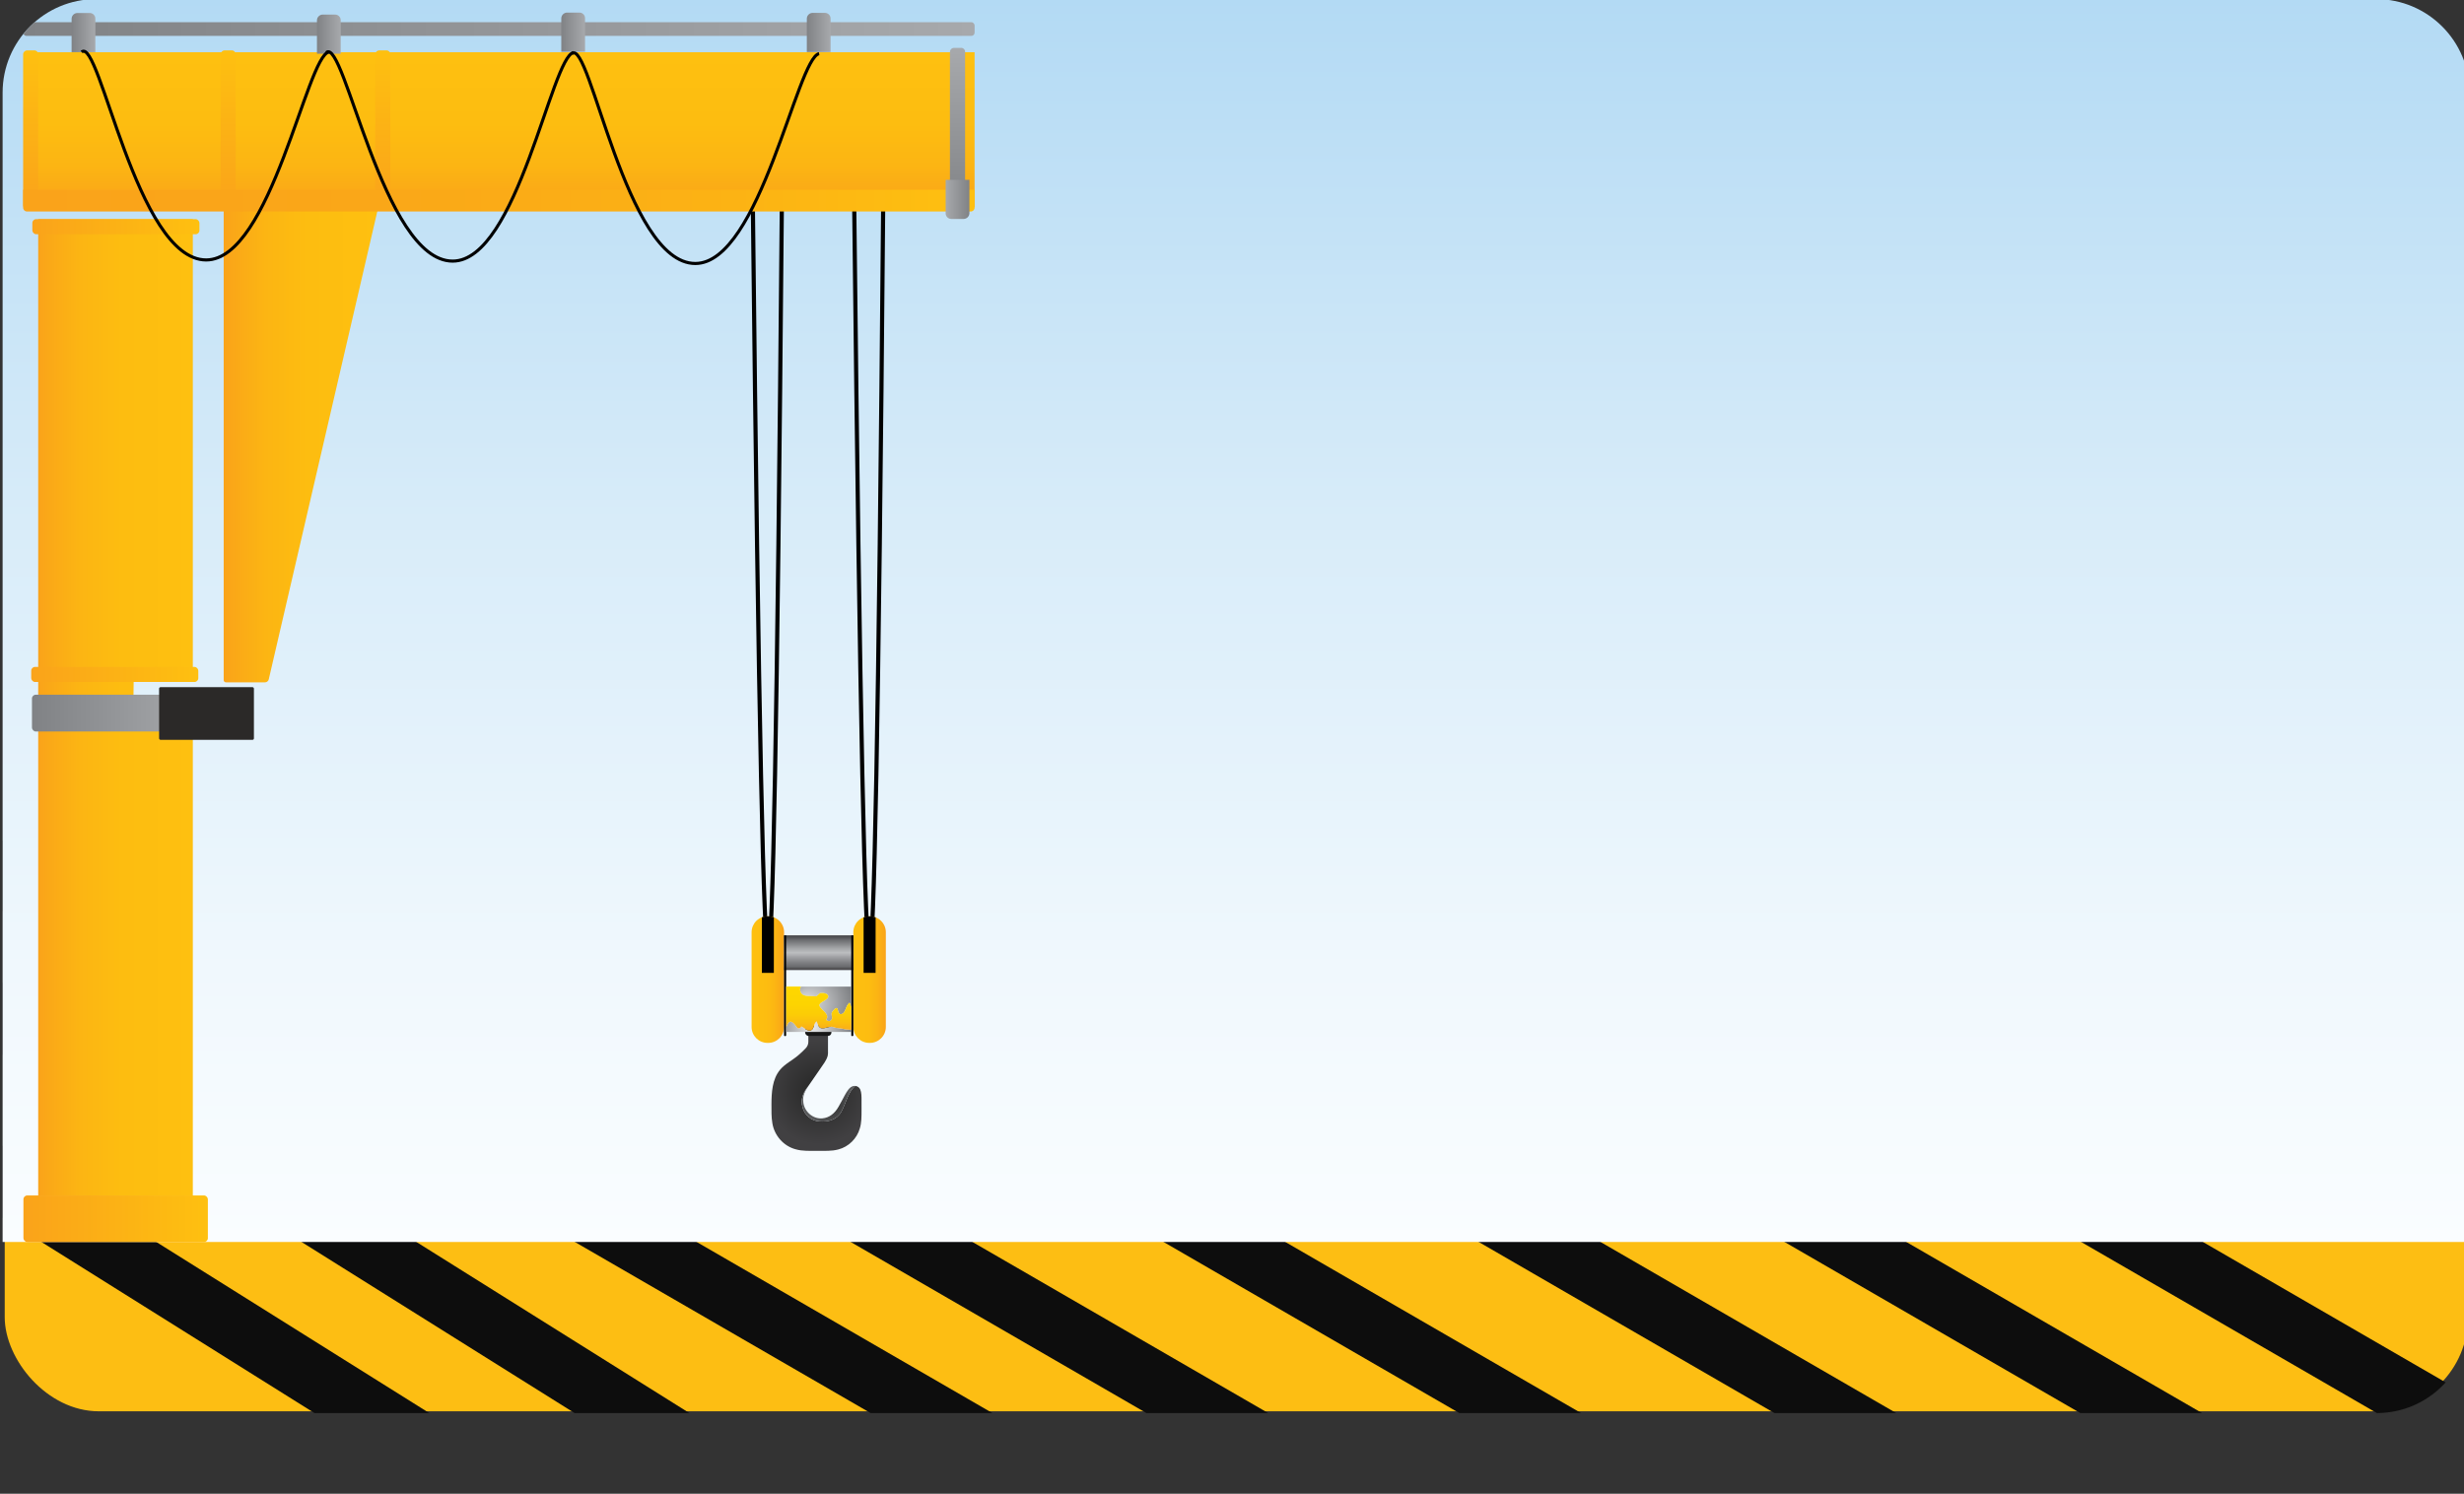 <?xml version="1.0" encoding="UTF-8"?>
<svg id="Layer_2" data-name="Layer 2" xmlns="http://www.w3.org/2000/svg" xmlns:xlink="http://www.w3.org/1999/xlink" viewBox="640 330 2375.76 1440.39">
  <rect x="640" y="330" width="2375.76" height="1440.39" fill="#333333" stroke="none"/>
  <defs>
    <style>
      .cls-1 {
        fill: url(#linear-gradient-15);
      }

      .cls-2 {
        fill: url(#linear-gradient-13);
      }

      .cls-3 {
        fill: url(#linear-gradient-2);
      }

      .cls-4 {
        fill: url(#linear-gradient-10);
      }

      .cls-5 {
        fill: url(#linear-gradient-12);
      }

      .cls-6 {
        fill: #0d0d0d;
      }

      .cls-7, .cls-8, .cls-9 {
        fill: none;
      }

      .cls-10 {
        fill: url(#linear-gradient-4);
      }

      .cls-11 {
        fill: url(#radial-gradient);
      }

      .cls-12 {
        fill: url(#radial-gradient-3);
      }

      .cls-13 {
        fill: url(#linear-gradient-3);
      }

      .cls-14 {
        fill: url(#linear-gradient-5);
      }

      .cls-15 {
        fill: url(#linear-gradient-22);
      }

      .cls-16 {
        fill: #2b2928;
      }

      .cls-17 {
        fill: url(#linear-gradient-8);
      }

      .cls-18 {
        fill: url(#radial-gradient-2);
      }

      .cls-19 {
        fill: #fdbe13;
      }

      .cls-20 {
        fill: url(#linear-gradient-14);
      }

      .cls-21 {
        fill: url(#linear-gradient-20);
      }

      .cls-22 {
        fill: url(#radial-gradient-4);
      }

      .cls-23 {
        fill: url(#linear-gradient-17);
      }

      .cls-24 {
        fill: url(#linear-gradient-7);
      }

      .cls-25 {
        fill: url(#linear-gradient-9);
      }

      .cls-26 {
        fill: url(#linear-gradient-11);
      }

      .cls-8 {
        stroke-width: 4px;
      }

      .cls-8, .cls-9 {
        stroke: #000;
        stroke-miterlimit: 10;
      }

      .cls-27 {
        fill: url(#linear-gradient-19);
      }

      .cls-28 {
        fill: url(#linear-gradient-6);
      }

      .cls-29 {
        fill: url(#linear-gradient-21);
      }

      .cls-9 {
        stroke-width: 3px;
      }

      .cls-30 {
        fill: url(#linear-gradient-16);
      }

      .cls-31 {
        fill: url(#linear-gradient);
      }

      .cls-32 {
        fill: url(#linear-gradient-23);
      }

      .cls-33 {
        clip-path: url(#clippath);
      }

      .cls-34 {
        fill: url(#linear-gradient-18);
      }

      .cls-35 {
        fill: #171717;
      }
    </style>
    <clipPath id="clippath">
      <path class="cls-7" d="M732.64,329.15h2198.39c49.74,0,90.12,40.38,90.12,90.12v1183.78c0,49.43-40.13,89.56-89.56,89.56H733.49c-50.21,0-90.97-40.76-90.97-90.97V419.27c0-49.74,40.38-90.12,90.12-90.12Z"/>
    </clipPath>
    <linearGradient id="linear-gradient" x1="1831.84" y1="329.15" x2="1831.84" y2="1527.66" gradientUnits="userSpaceOnUse">
      <stop offset="0" stop-color="#b3daf4"/>
      <stop offset=".42" stop-color="#d8ecf9"/>
      <stop offset=".78" stop-color="#f0f8fd"/>
      <stop offset="1" stop-color="#fafdff"/>
    </linearGradient>
    <linearGradient id="linear-gradient-2" x1="1122.68" y1="380.35" x2="1122.68" y2="529.69" gradientUnits="userSpaceOnUse">
      <stop offset="0" stop-color="#fec010"/>
      <stop offset=".46" stop-color="#fdbd10"/>
      <stop offset=".73" stop-color="#fcb513"/>
      <stop offset=".95" stop-color="#faa718"/>
      <stop offset="1" stop-color="#faa31a"/>
    </linearGradient>
    <linearGradient id="linear-gradient-3" x1="825.92" y1="1012.38" x2="676.84" y2="1012.38" xlink:href="#linear-gradient-2"/>
    <linearGradient id="linear-gradient-4" x1="3550.08" y1="-353.21" x2="3550.08" y2="-204.13" gradientTransform="translate(651.55 -2791.25) rotate(90)" xlink:href="#linear-gradient-2"/>
    <linearGradient id="linear-gradient-5" x1="832.29" y1="548.6" x2="671.19" y2="548.6" gradientUnits="userSpaceOnUse">
      <stop offset="0" stop-color="#fec010"/>
      <stop offset="1" stop-color="#faa31a"/>
    </linearGradient>
    <linearGradient id="linear-gradient-6" x1="831.2" y1="980.36" x2="670.1" y2="980.36" xlink:href="#linear-gradient-5"/>
    <radialGradient id="radial-gradient" cx="1427.83" cy="1382.21" fx="1427.83" fy="1382.21" r="51.03" gradientTransform="translate(1.96)" gradientUnits="userSpaceOnUse">
      <stop offset=".27" stop-color="#2d2d2d"/>
      <stop offset="1" stop-color="#414042"/>
    </radialGradient>
    <radialGradient id="radial-gradient-2" cx="1439.44" cy="1394.31" fx="1439.44" fy="1394.31" r="21.94" gradientTransform="translate(1.96)" gradientUnits="userSpaceOnUse">
      <stop offset=".03" stop-color="#2d2d2d"/>
      <stop offset="1" stop-color="#58595b"/>
    </radialGradient>
    <linearGradient id="linear-gradient-7" x1="1364.68" y1="1274.62" x2="1396.02" y2="1274.62" xlink:href="#linear-gradient-2"/>
    <linearGradient id="linear-gradient-8" x1="1462.77" y1="1274.62" x2="1494.11" y2="1274.62" xlink:href="#linear-gradient-2"/>
    <linearGradient id="linear-gradient-9" x1="1429.4" y1="1231.99" x2="1429.4" y2="1265.42" gradientUnits="userSpaceOnUse">
      <stop offset="0" stop-color="#414042"/>
      <stop offset=".07" stop-color="#57575a"/>
      <stop offset=".14" stop-color="#6d6e71"/>
      <stop offset=".38" stop-color="#a5a7a9"/>
      <stop offset=".5" stop-color="#bcbec0"/>
      <stop offset=".59" stop-color="#a8a9ac"/>
      <stop offset=".79" stop-color="#7d7e81"/>
      <stop offset=".89" stop-color="#6d6e71"/>
      <stop offset="1" stop-color="#414042"/>
    </linearGradient>
    <radialGradient id="radial-gradient-3" cx="1345.74" cy="1298.02" fx="1327.8" fy="1298.02" r="33.52" gradientTransform="translate(151.7) scale(.95 1)" gradientUnits="userSpaceOnUse">
      <stop offset=".03" stop-color="#e6e7e8"/>
      <stop offset="1" stop-color="#808285"/>
    </radialGradient>
    <radialGradient id="radial-gradient-4" cx="1338.69" cy="1319.98" fx="1338.69" fy="1319.98" r="39.9" gradientTransform="translate(151.7) scale(.95 1)" gradientUnits="userSpaceOnUse">
      <stop offset=".03" stop-color="#e6e7e8"/>
      <stop offset="1" stop-color="#808285"/>
    </radialGradient>
    <linearGradient id="linear-gradient-10" x1="1429.38" y1="1281.37" x2="1429.38" y2="1323.78" gradientUnits="userSpaceOnUse">
      <stop offset="0" stop-color="#fed700"/>
      <stop offset=".4" stop-color="#fdd401"/>
      <stop offset=".64" stop-color="#fccc06"/>
      <stop offset=".83" stop-color="#fbbe0e"/>
      <stop offset="1" stop-color="#f9aa1a"/>
      <stop offset="1" stop-color="#f9aa1b"/>
    </linearGradient>
    <linearGradient id="linear-gradient-11" x1="840.41" y1="1505.23" x2="662.59" y2="1505.23" xlink:href="#linear-gradient-5"/>
    <linearGradient id="linear-gradient-12" x1="831.93" y1="1017.64" x2="670.83" y2="1017.64" gradientUnits="userSpaceOnUse">
      <stop offset="0" stop-color="#a7a9ac"/>
      <stop offset="1" stop-color="#808285"/>
    </linearGradient>
    <linearGradient id="linear-gradient-13" x1="-728.6" y1="-1720.92" x2="-881.46" y2="-1720.92" gradientTransform="translate(1665.02 2175.93)" xlink:href="#linear-gradient-5"/>
    <linearGradient id="linear-gradient-14" x1="-728.6" y1="-1571.83" x2="-881.46" y2="-1571.83" gradientTransform="translate(1814.1 2026.85)" xlink:href="#linear-gradient-5"/>
    <linearGradient id="linear-gradient-15" x1="-728.6" y1="-1911.33" x2="-881.46" y2="-1911.33" gradientTransform="translate(1474.61 2366.35)" xlink:href="#linear-gradient-5"/>
    <linearGradient id="linear-gradient-16" x1="1229.03" y1="517.13" x2="311.64" y2="517.13" gradientTransform="translate(350.66 6.32)" gradientUnits="userSpaceOnUse">
      <stop offset="0" stop-color="#fec010"/>
      <stop offset=".25" stop-color="#fcb314"/>
      <stop offset=".63" stop-color="#faa718"/>
      <stop offset="1" stop-color="#faa31a"/>
    </linearGradient>
    <linearGradient id="linear-gradient-17" x1="1579.69" y1="358" x2="662.31" y2="358" xlink:href="#linear-gradient-12"/>
    <linearGradient id="linear-gradient-18" x1="731.94" y1="361.42" x2="709.04" y2="361.42" xlink:href="#linear-gradient-12"/>
    <linearGradient id="linear-gradient-19" x1="968.51" y1="362.93" x2="945.61" y2="362.93" xlink:href="#linear-gradient-12"/>
    <linearGradient id="linear-gradient-20" x1="1204.1" y1="361.02" x2="1181.21" y2="361.02" xlink:href="#linear-gradient-12"/>
    <linearGradient id="linear-gradient-21" x1="1440.85" y1="361.3" x2="1417.95" y2="361.3" xlink:href="#linear-gradient-12"/>
    <linearGradient id="linear-gradient-22" x1="32.2" y1="-1370.53" x2="-129.19" y2="-1370.53" gradientTransform="translate(1611.73 1827.38)" xlink:href="#linear-gradient-12"/>
    <linearGradient id="linear-gradient-23" x1="1867.14" y1="-3328.54" x2="1844.25" y2="-3328.54" gradientTransform="translate(-292.46 3850.79)" xlink:href="#linear-gradient-12"/>
  </defs>
  <g id="_עגורן_עמוד_מלבן" data-name="עגורן עמוד מלבן">
    <g class="cls-33">
      <rect class="cls-19" x="644.55" y="333.67" width="2375.04" height="1357.24" rx="90.74" ry="90.74"/>
      <g>
        <polygon class="cls-6" points="2871.28 609.75 2841.93 660.7 1788.09 50.95 1817.45 0 2871.28 609.75"/>
        <polygon class="cls-6" points="2733.19 695.32 2703.83 746.28 1650 136.53 1679.35 85.58 2733.19 695.32"/>
        <polygon class="cls-6" points="2567.73 770.2 2538.38 821.16 1484.54 211.41 1513.9 160.46 2567.73 770.2"/>
        <polygon class="cls-6" points="3167.76 1262.85 3138.41 1313.8 1295.16 247.31 1324.51 196.36 3167.76 1262.85"/>
        <polygon class="cls-6" points="2979.78 1319.57 2950.42 1370.52 1107.17 304.02 1136.53 253.07 2979.78 1319.57"/>
        <polygon class="cls-6" points="2745.61 1354.69 2716.25 1405.64 873.01 339.14 902.36 288.19 2745.61 1354.69"/>
        <polygon class="cls-6" points="3006.73 1668.04 2977.38 1719 1134.13 652.5 1163.48 601.55 3006.73 1668.04"/>
        <polygon class="cls-6" points="2818.75 1724.76 2789.39 1775.71 946.14 709.21 975.5 658.26 2818.75 1724.76"/>
        <polygon class="cls-6" points="2584.58 1759.88 2555.23 1810.83 711.98 744.34 741.33 693.38 2584.58 1759.88"/>
        <polygon class="cls-6" points="2785.24 2051.81 2755.89 2102.76 912.64 1036.26 941.99 985.31 2785.24 2051.81"/>
        <polygon class="cls-6" points="2595.48 2116.54 2566.12 2167.5 722.87 1101 752.23 1050.05 2595.48 2116.54"/>
        <polygon class="cls-6" points="2361.61 2135.1 2332.25 2186.05 489 1119.56 518.36 1068.6 2361.61 2135.1"/>
        <g>
          <polygon class="cls-6" points="2069.96 2172.22 2038.82 2222.1 234.38 1091.18 265.52 1041.3 2069.96 2172.22"/>
          <polygon class="cls-6" points="1835.58 2182.5 1804.44 2232.39 0 1101.47 31.14 1051.59 1835.58 2182.5"/>
        </g>
      </g>
      <rect class="cls-31" x="642.52" y="329.15" width="2378.64" height="1198.51"/>
      <g>
        <rect class="cls-3" x="665.67" y="380.35" width="914.02" height="149.34"/>
        <polygon class="cls-13" points="768.98 979.19 825.92 979.19 825.92 541.32 676.84 541.32 676.84 1483.43 825.92 1483.43 825.92 1001.64 768.68 1002.17 768.98 979.19"/>
        <path class="cls-10" d="M855.68,985.81v-456.11h149.08l-105.61,455.35c-.4,1.72-1.93,2.94-3.69,2.93l-37.64-.02c-1.18,0-2.14-.96-2.14-2.15Z"/>
        <rect class="cls-14" x="671.19" y="541.32" width="161.1" height="14.56" rx="3.69" ry="3.69"/>
        <rect class="cls-28" x="670.1" y="973.08" width="161.1" height="14.56" rx="3.69" ry="3.69"/>
        <path class="cls-8" d="M1491.51,532.13c-4.31,502.18-8.71,713.51-13.08,713.57-4.37.06-9.27-211.42-14.76-714.13"/>
        <path class="cls-8" d="M1393.79,532.63c-4.31,501.82-8.71,713-13.08,713.06-4.37.06-9.27-211.27-14.76-713.63"/>
        <path class="cls-11" d="M1470.69,1390.91c-.02-3.47,0-7.46-1.25-10.31l-.02-.05c-.86-2.01-2.73-3.21-4.77-3.41-7.24,6.07-8.83,16.61-13.57,25.14-4.53,7.68-12.9,9.78-20.92,9.08-7.67-.35-14.64-6.29-16.39-13.62-2.09-7.73.7-14.59,5.43-20.2,1.23-1.84,2.56-3.67,3.84-5.55,2.53-3.67,5.16-7.49,7.7-11.17,3.32-5.09,5.92-7.74,7.34-12.79.18-.74.27-1.51.27-2.27h0v-21.13h-18.94v9.93c0,2.37-.93,4.64-2.61,6.31,0,0-.02.02-.03.03-2.24,2.3-4.61,4.65-7.05,6.68-5.64,4.88-12.78,8.21-17.64,14.04-7.54,9.1-8.19,21.92-8.24,33.28.01,6.09-.16,12.3.89,18.31,1.91,11.82,10.83,21.95,22.35,25.02,6.84,1.98,13.75,1.45,20.93,1.55,7.22-.11,13.63.43,20.37-1.39,9.72-2.47,17.91-10.47,20.63-20.21,1.73-5.32,1.67-11.49,1.68-17.6,0-3.16,0-6.53-.01-9.68Z"/>
        <path class="cls-18" d="M1413.78,1397.75c1.74,7.34,8.72,13.27,16.39,13.62,8.02.7,16.39-1.4,20.92-9.08,4.73-8.54,6.33-19.07,13.57-25.14-.42-.04-.84-.04-1.27,0-4.37.58-6.75,5.35-8.88,9.03-1.99,3.65-3.87,7.44-5.99,11.02-3.54,6.24-8.66,10.66-15.69,11.24-9.11.81-17.61-6.81-18.31-15.88-.79-5.74,1.62-10.41,4.7-15.01-4.74,5.61-7.52,12.47-5.43,20.2Z"/>
        <rect class="cls-35" x="1416.31" y="1318.66" width="25.34" height="10.26" rx="3.22" ry="3.22"/>
        <path class="cls-24" d="M1396.02,1228.97c0-8.5-6.88-15.39-15.36-15.39h-.62c-8.48,0-15.36,6.89-15.36,15.39v91.3c0,8.5,6.88,15.39,15.36,15.39h.62c8.48,0,15.36-6.89,15.36-15.39v-91.3Z"/>
        <path d="M1386.12,1268.15h-11.54c0-17.85,0-35.71,0-53.56.75-.29,1.7-.59,2.82-.78,1.39-.24,2.47-.23,3.27-.22.75.01,1.71.03,2.96.28,1.05.21,1.91.49,2.54.74-.01,17.85-.03,35.7-.04,53.55Z"/>
        <path class="cls-17" d="M1478.75,1213.58h-.62c-8.48,0-15.36,6.89-15.36,15.39v91.3c0,8.5,6.88,15.39,15.36,15.39h.62c8.48,0,15.36-6.89,15.36-15.39v-91.3c0-8.5-6.88-15.39-15.36-15.39Z"/>
        <path d="M1484.21,1268.15h-11.54c0-17.85,0-35.71,0-53.56.75-.29,1.7-.59,2.82-.78,1.39-.24,2.47-.23,3.27-.22.75.01,1.71.03,2.96.28,1.05.21,1.91.49,2.54.74-.01,17.85-.03,35.7-.04,53.55Z"/>
        <rect class="cls-25" x="1396.02" y="1231.99" width="66.75" height="33.43"/>
        <path d="M1396.02,1231.99h1.96v96.45c0,.34-.28.62-.62.62h-.73c-.34,0-.62-.28-.62-.62v-96.45h0Z"/>
        <path d="M1460.81,1231.99h1.96v96.45c0,.34-.28.62-.62.62h-.73c-.34,0-.62-.28-.62-.62v-96.45h0Z"/>
        <path class="cls-12" d="M1411.5,1285.16c1.33,6.99,9.33,4.89,14.67,5.59,2,.35,3-2.79,5-3.14,2.67-.35,8,.35,7.33,3.84-1.33,4.19-11.33,5.24-7.67,9.78,2.33,3.49,9.33,6.99,5.67,12.23,1.33,1.05,3.33,1.75,4.33.7,3-1.75,0-5.59,1.33-8.03,1-1.75,4.33-5.59,5.33-3.49.67,2.1,1,5.94,3.67,5.24,4-.7,4-6.99,7-10.13,1.64-2.41,1.67,1.97,2.63,3.1v-19.47h-48.46c-.73,1.13-1.1,2.41-.84,3.8Z"/>
        <path class="cls-22" d="M1443.5,1320.44c-3.33-1.4-7.67,1.75-11.67,1.05-2.33-.35-3.67-4.19-4.33-6.64-3.33,2.1-2.33,7.68-5.67,8.73-3.67,1.05-6-2.45-9.33-3.84-.33,2.1-3.33,2.45-4,1.05-1.67-2.1-3-4.19-5-5.24-2.95-1.55-4.34,2.39-5.54,5.25v4.3h62.84v-1.83c-1.68-.68-3.92-.2-5.96-.73-3-1.05-7.67-.7-11.33-2.1Z"/>
        <path class="cls-4" d="M1458.17,1297.74c-3,3.14-3,9.43-7,10.13-2.67.7-3-3.14-3.67-5.24-1-2.1-4.33,1.75-5.33,3.49-1.33,2.45,1.67,6.29-1.33,8.03-1,1.05-3,.35-4.33-.7,3.67-5.24-3.33-8.73-5.67-12.23-3.67-4.54,6.33-5.59,7.67-9.78.67-3.49-4.67-4.19-7.33-3.84-2,.35-3,3.49-5,3.14-5.33-.7-13.33,1.4-14.67-5.59-.27-1.39.11-2.67.84-3.8h-14.38v39.43c1.2-2.86,2.59-6.79,5.54-5.25,2,1.05,3.33,3.14,5,5.24.67,1.4,3.67,1.05,4-1.05,3.33,1.4,5.67,4.89,9.33,3.84,3.33-1.05,2.33-6.64,5.67-8.73.67,2.45,2,6.29,4.33,6.64,4,.7,8.33-2.45,11.67-1.05,3.67,1.4,8.33,1.05,11.33,2.1,2.04.53,4.28.05,5.96.73v-22.44c-.96-1.13-.98-5.51-2.63-3.1Z"/>
        <rect class="cls-26" x="662.59" y="1482.78" width="177.83" height="44.9" rx="3.69" ry="3.69"/>
        <rect class="cls-5" x="670.83" y="999.89" width="161.1" height="35.51" rx="3.69" ry="3.69"/>
        <rect class="cls-16" x="793.4" y="992.61" width="91.43" height="50.84" rx="1.43" ry="1.43"/>
        <rect class="cls-2" x="783.56" y="447.75" width="152.86" height="14.53" rx="3.69" ry="3.69" transform="translate(404.97 1315.01) rotate(-90)"/>
        <rect class="cls-20" x="932.64" y="447.75" width="152.86" height="14.53" rx="3.69" ry="3.69" transform="translate(554.05 1464.09) rotate(-90)"/>
        <rect class="cls-1" x="593.14" y="447.75" width="152.86" height="14.53" rx="3.69" ry="3.69" transform="translate(214.56 1124.59) rotate(-90)"/>
        <path class="cls-30" d="M662.31,512.96h917.39v17.3c0,2.04-1.65,3.69-3.69,3.69h-910.01c-2.04,0-3.69-1.65-3.69-3.69v-17.3h0Z"/>
        <rect class="cls-23" x="662.31" y="351.41" width="917.39" height="13.18" rx="3.11" ry="3.11"/>
        <path class="cls-34" d="M714.69,342.54h11.86c2.98,0,5.39,2.42,5.39,5.39v32.37h-22.9v-32.12c0-3.12,2.53-5.65,5.65-5.65Z"/>
        <path class="cls-27" d="M951.26,344.05h11.86c2.98,0,5.39,2.42,5.39,5.39v32.37h-22.9v-32.12c0-3.12,2.53-5.65,5.65-5.65Z"/>
        <path class="cls-21" d="M1186.85,342.14h11.86c2.98,0,5.39,2.42,5.39,5.39v32.37h-22.9v-32.12c0-3.12,2.53-5.65,5.65-5.65Z"/>
        <path class="cls-29" d="M1423.59,342.42h11.86c2.98,0,5.39,2.42,5.39,5.39v32.37h-22.9v-32.12c0-3.12,2.53-5.65,5.65-5.65Z"/>
        <path class="cls-9" d="M718.7,380.18c17.4-15.6,52.69,200.49,120.07,200.49,62.37,0,97.09-196.65,118.28-200.49"/>
        <path class="cls-9" d="M954.64,380.71c17.4-15.6,54.42,201.07,121.8,201.07,62.37,0,95.37-197.23,116.56-201.07"/>
        <path class="cls-9" d="M1191.43,381.76c17.4-15.6,51.59,202.32,118.98,202.32,62.37,0,98.19-198.47,119.38-202.32"/>
        <rect class="cls-15" x="1482.54" y="449.54" width="161.38" height="14.62" rx="3.69" ry="3.69" transform="translate(1106.38 2020.08) rotate(-90)"/>
        <path class="cls-32" d="M1557.43,503.37h11.86c2.98,0,5.39,2.42,5.39,5.39v32.37h-22.9v-32.12c0-3.12,2.53-5.65,5.65-5.65Z" transform="translate(3126.47 1044.5) rotate(180)"/>
      </g>
    </g>
  </g>
</svg>